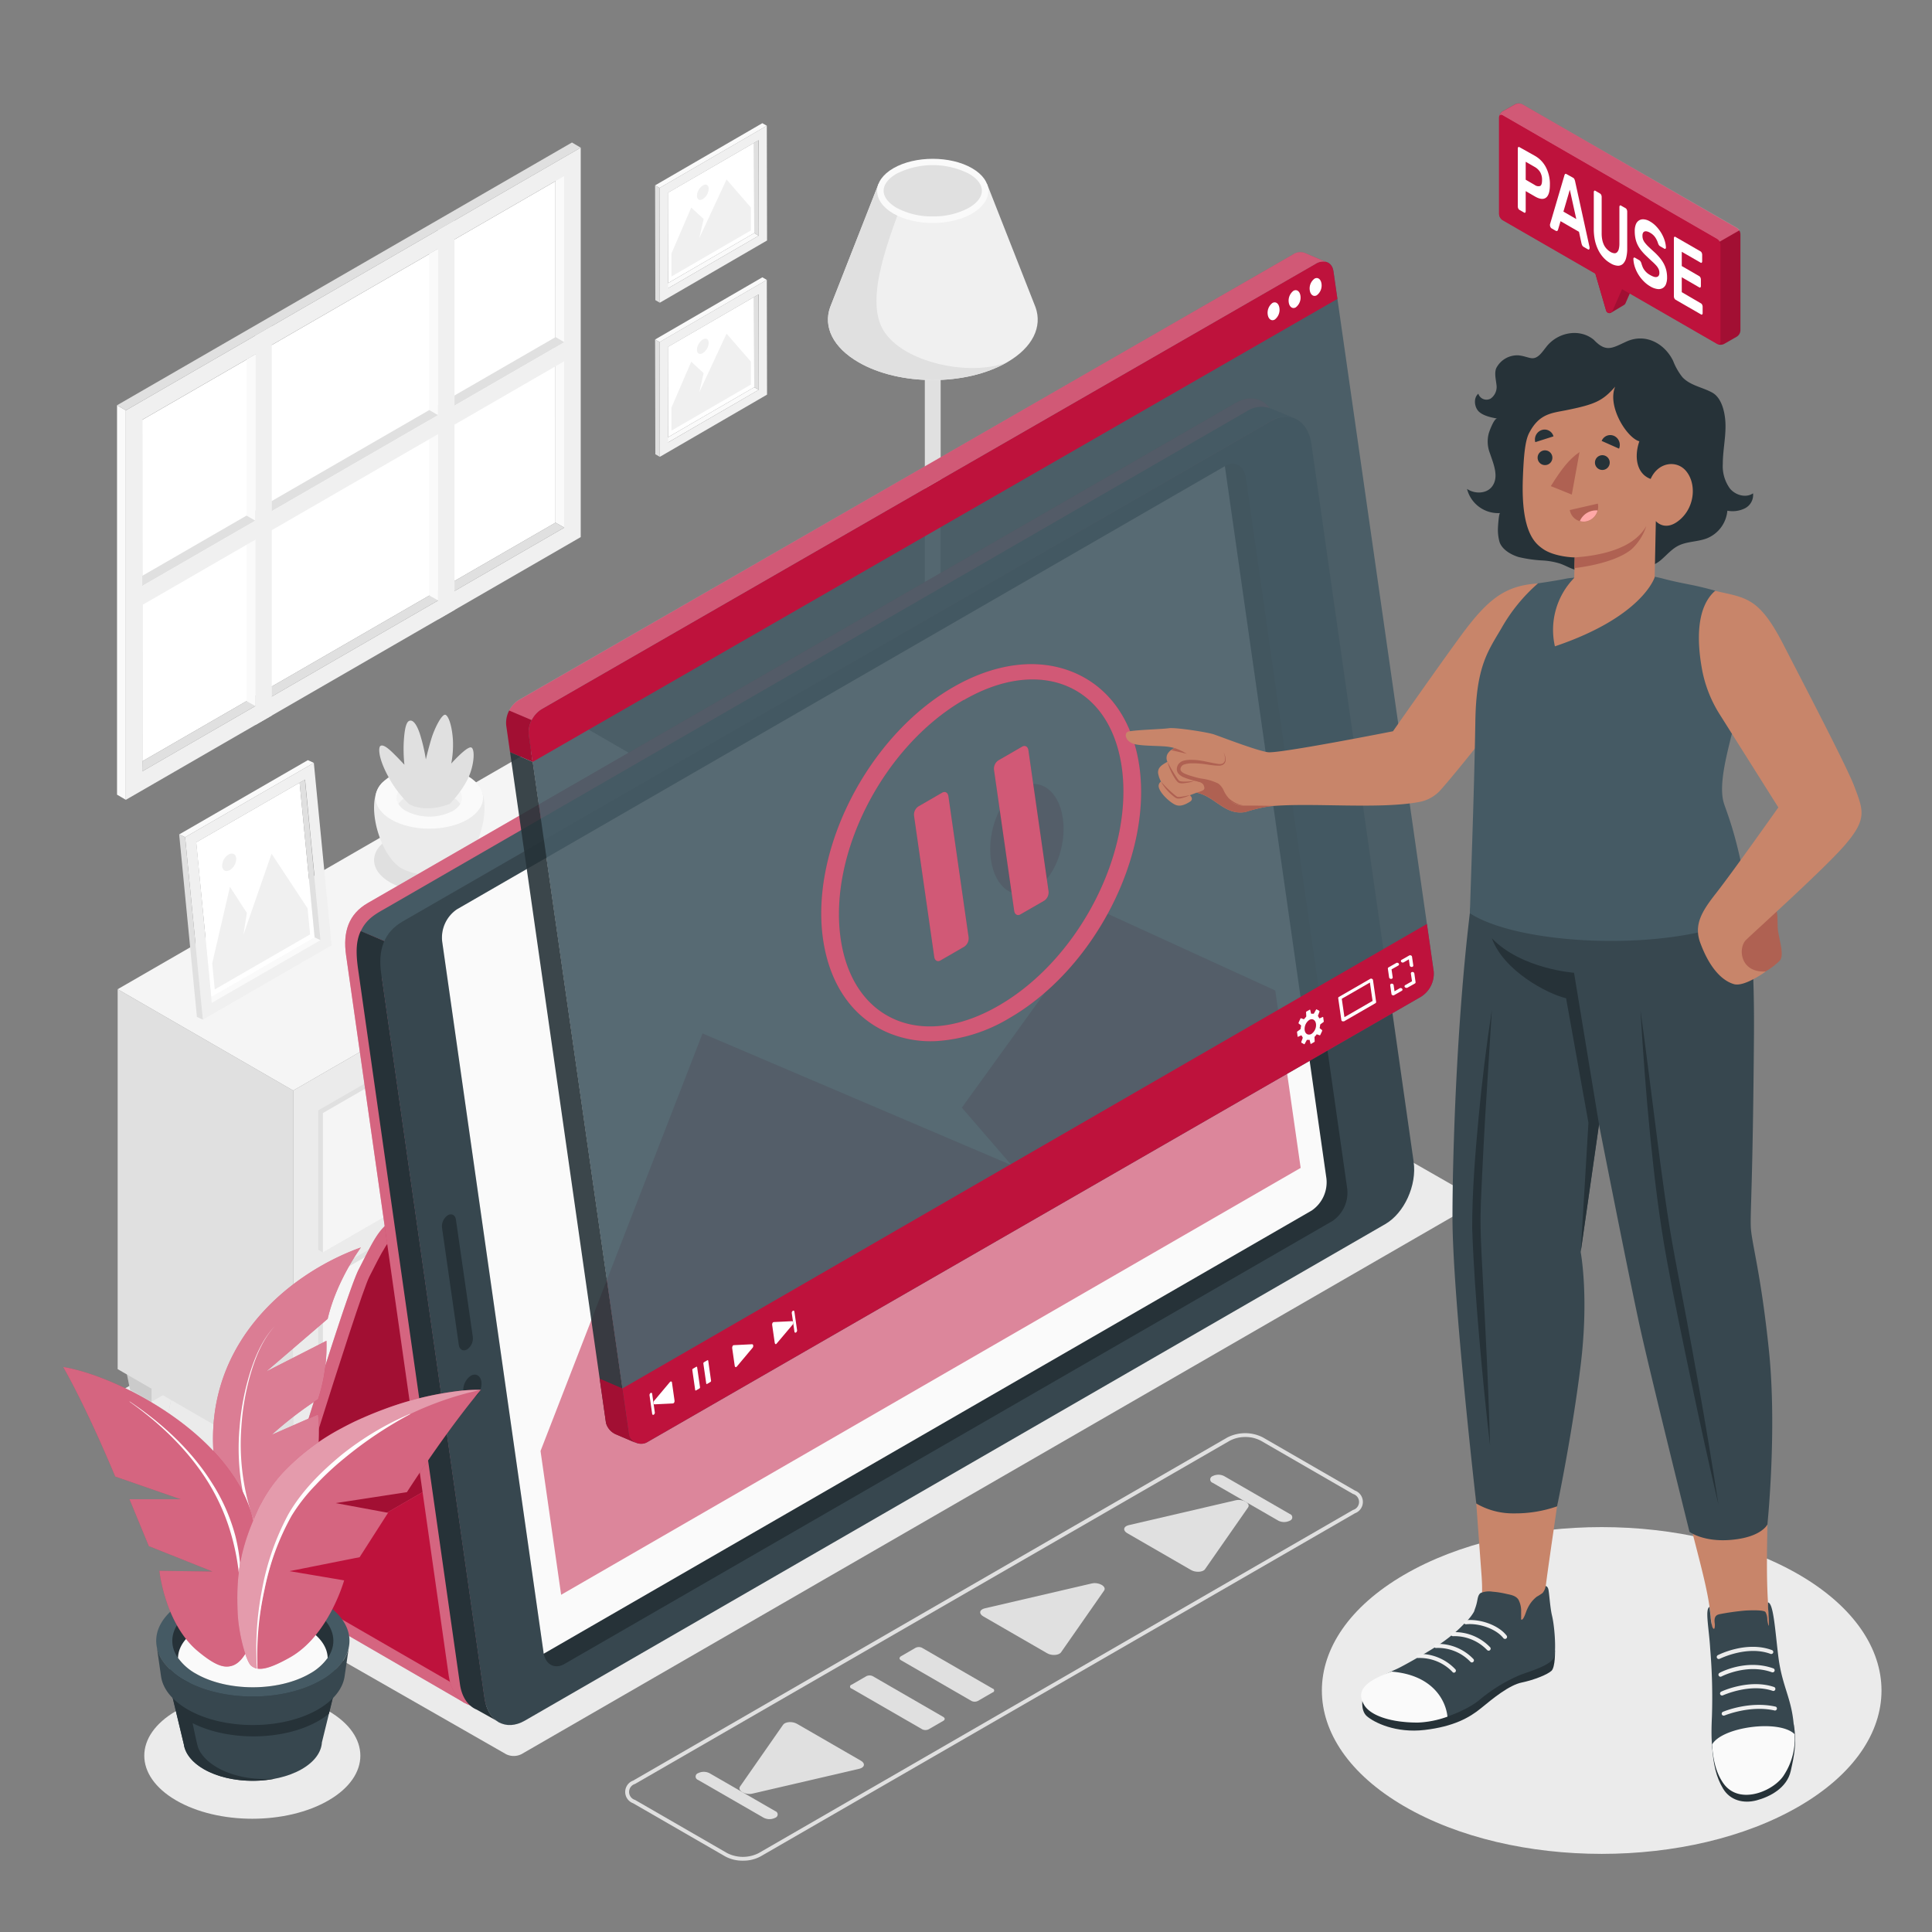 <svg xmlns="http://www.w3.org/2000/svg" viewBox="0 0 500 500"><rect x="0" y="0" width="500" height="500" fill="#808080" stroke="none"/><g id="freepik--Shadows--inject-58"><path id="freepik--Shadow--inject-58" d="M73.8,394.59,24.58,366.23a1.27,1.27,0,0,1,0-2.4l121.64-70.48a4.55,4.55,0,0,1,4.14,0l49.22,28.37a1.27,1.27,0,0,1,0,2.4L77.94,394.59A4.55,4.55,0,0,1,73.8,394.59Z" style="fill:#ebebeb"></path><path id="freepik--shadow--inject-58" d="M131,454,53.75,409.81a1.24,1.24,0,0,1,0-2.35l246-142a4.51,4.51,0,0,1,4.08,0L381,309.6a1.24,1.24,0,0,1,0,2.35l-246,142A4.49,4.49,0,0,1,131,454Z" style="fill:#ebebeb"></path><path id="freepik--shadow--inject-58" d="M225.13,266.2c-9,5.17-9,13.55,0,18.73s23.48,5.17,32.44,0,9-13.56,0-18.73S234.09,261,225.13,266.2Z" style="fill:#ebebeb"></path><path id="freepik--shadow--inject-58" d="M85.07,442.83c10.92,6.37,10.92,16.71,0,23.08s-28.62,6.38-39.54,0-10.92-16.71,0-23.08S74.15,436.45,85.07,442.83Z" style="fill:#ebebeb"></path><path id="freepik--shadow--inject-58" d="M465.72,407.6c28.28,16.52,28.28,43.29,0,59.8s-74.13,16.51-102.41,0-28.28-43.28,0-59.8S437.44,391.09,465.72,407.6Z" style="fill:#ebebeb"></path></g><g id="freepik--Furniture--inject-58"><g id="freepik--Drawer--inject-58"><polygon points="84.21 367.16 79.98 388.13 75.88 390.5 71.8 388.15 67.54 367.16 75.88 362.35 84.21 367.16" style="fill:#e0e0e0"></polygon><polygon points="84.21 367.16 79.98 388.13 75.88 390.5 71.8 388.15 67.54 367.16 75.88 362.35 84.21 367.16" style="opacity:0.05"></polygon><polygon points="75.88 390.5 75.88 371.97 84.21 367.16 79.98 388.13 75.88 390.5" style="fill:#ebebeb"></polygon><polygon points="84.21 367.16 81.48 380.7 75.88 383.94 70.29 380.71 67.54 367.16 75.88 362.35 84.21 367.16" style="opacity:0.05"></polygon><polygon points="47.56 346 43.33 366.96 39.22 369.34 35.15 366.99 30.88 346 39.22 341.18 47.56 346" style="fill:#e0e0e0"></polygon><polygon points="47.56 346 43.33 366.96 39.22 369.34 35.15 366.99 30.88 346 39.22 341.18 47.56 346" style="opacity:0.05"></polygon><polygon points="39.22 369.34 39.22 350.81 47.56 346 43.33 366.96 39.22 369.34" style="fill:#ebebeb"></polygon><polygon points="47.56 346 44.83 359.54 39.22 362.77 33.64 359.55 30.88 346 39.22 341.18 47.56 346" style="opacity:0.05"></polygon><polygon points="192.64 304.55 188.41 325.52 184.31 327.9 180.23 325.55 175.97 304.55 184.31 299.74 192.64 304.55" style="opacity:0.05"></polygon><polygon points="184.31 327.9 184.31 309.37 192.64 304.55 188.41 325.52 184.31 327.9" style="fill:#ebebeb"></polygon><polygon points="192.64 304.55 189.91 318.1 184.31 321.33 178.72 318.11 175.97 304.55 184.31 299.74 192.64 304.55" style="opacity:0.05"></polygon><g id="freepik--Cabinet--inject-58"><g id="freepik--cabinet--inject-58"><polygon points="75.88 380.55 30.45 354.33 30.45 256.01 75.88 282.23 75.88 380.55" style="fill:#e0e0e0"></polygon><polygon points="75.88 282.23 195 213.45 195 311.77 75.88 380.55 75.88 282.23" style="fill:#ebebeb"></polygon><polygon points="195 213.45 75.88 282.23 30.45 256.01 149.58 187.23 195 213.45" style="fill:#f5f5f5"></polygon><polygon points="82.36 330.94 188.51 269.65 188.51 305.74 189.71 306.43 83.56 367.71 82.36 367.02 82.36 330.94" style="fill:#e0e0e0"></polygon><polygon points="83.56 331.63 189.71 270.34 189.71 306.43 83.56 367.71 83.56 331.63" style="fill:#f5f5f5"></polygon><path d="M134.59,309l8.83-5.09c1.15-.67,2.07-.36,2.07.67a4.12,4.12,0,0,1-2.07,3.07l-8.83,5.1c-1.15.66-2.08.36-2.08-.67A4.2,4.2,0,0,1,134.59,309Z" style="fill:#e0e0e0"></path><polygon points="82.36 287.37 188.51 226.08 188.51 262.17 189.71 262.86 83.56 324.14 82.36 323.45 82.36 287.37" style="fill:#e0e0e0"></polygon><polygon points="83.56 288.06 189.71 226.77 189.71 262.86 83.56 324.14 83.56 288.06" style="fill:#f5f5f5"></polygon><path d="M134.59,265.42l8.83-5.1c1.14-.66,2.07-.36,2.07.67a4.18,4.18,0,0,1-2.07,3.08l-8.83,5.09c-1.15.66-2.08.36-2.08-.67A4.14,4.14,0,0,1,134.59,265.42Z" style="fill:#e0e0e0"></path></g></g><g id="freepik--Pot--inject-58"><path d="M120.88,216.85c5.51,3.18,5.51,8.33,0,11.51s-14.44,3.18-19.94,0-5.51-8.33,0-11.51S115.37,213.67,120.88,216.85Z" style="fill:#e0e0e0"></path><path d="M102.14,223.31c-4.8-4.89-7.61-17.11-2.94-21H123c4.68,3.88,1.87,16.09-2.93,21l-.13.13-.16.16a5.56,5.56,0,0,1-.44.39l-.11.09-.36.27a7.2,7.2,0,0,1-.62.4,15.78,15.78,0,0,1-14.29,0h0a5.93,5.93,0,0,1-.62-.4l-.34-.25-.14-.12a5,5,0,0,1-.42-.37l-.19-.18Z" style="fill:#ebebeb"></path><path d="M120.94,200.76c5.43,3.13,5.43,8.22,0,11.35s-14.24,3.14-19.67,0-5.43-8.22,0-11.35S115.51,197.62,120.94,200.76Z" style="fill:#fafafa"></path><path d="M117.09,203c3.3,1.91,3.3,5,0,6.91a13.28,13.28,0,0,1-12,0c-3.3-1.91-3.3-5,0-6.91A13.22,13.22,0,0,1,117.09,203Z" style="fill:#f5f5f5"></path><path d="M105.12,206.26a13.22,13.22,0,0,1,12,0,5.46,5.46,0,0,1,2,1.81,5.48,5.48,0,0,1-2,1.82,13.28,13.28,0,0,1-12,0,5.52,5.52,0,0,1-2-1.82A5.5,5.5,0,0,1,105.12,206.26Z" style="fill:#ebebeb"></path><path d="M116.36,208.07a27,27,0,0,0,4.32-5.75c2-3.53,2.37-8.27,1.34-8.85s-5.24,4.14-5.24,4.14a25.54,25.54,0,0,0,.44-6c-.17-3.14-.94-6-1.84-6.58s-2.92,3.39-3.78,6.27-1.39,5.24-1.39,5.24a44.44,44.44,0,0,0-1.55-6.62c-1-3-2-3.66-2.73-3.37s-1.23,1.69-1.45,5.67a39.5,39.5,0,0,0,.18,5.7s-1.48-1.63-3.13-3.22-2.58-2-3.09-1.64-.66,3,2.14,8.1a28.4,28.4,0,0,0,5.28,6.95S109.74,210.57,116.36,208.07Z" style="fill:#e0e0e0"></path></g><g id="freepik--Picture--inject-58"><g id="freepik--Frame--inject-58"><polygon points="53.3 258.82 54.81 259.56 82.95 243.31 81.43 242.58 53.3 258.82" style="fill:#fafafa"></polygon><polygon points="81.43 242.58 54.67 258.03 50.77 217.99 77.54 202.55 81.43 242.58" style="fill:#fff"></polygon><path d="M81.22,197.43,47.91,216.66l4.59,47.22,33.31-19.23ZM83,243.31,54.81,259.56l-4-41.57,28.14-16.24Z" style="fill:#f0f0f0"></path><polygon points="82.95 243.31 81.43 242.58 77.54 202.55 78.91 201.75 82.95 243.31" style="fill:#e0e0e0"></polygon><polygon points="81.22 197.43 79.68 196.72 46.37 215.95 47.91 216.66 81.22 197.43" style="fill:#fafafa"></polygon><polygon points="46.37 215.95 47.91 216.66 52.5 263.88 50.96 263.17 46.37 215.95" style="fill:#e0e0e0"></polygon></g><g id="freepik--Land--inject-58"><polygon points="80.25 241.82 55.58 256.06 54.92 249.32 59.51 229.51 63.89 236.27 62.98 241.96 70.28 220.94 79.6 235.07 80.25 241.82" style="fill:#f0f0f0"></polygon><path d="M59.13,221.16a3.52,3.52,0,0,0-1.63,3.05c.11,1.11,1,1.53,2,.95a3.48,3.48,0,0,0,1.63-3C61.05,221,60.14,220.58,59.13,221.16Z" style="fill:#f0f0f0"></path></g></g></g></g><g id="freepik--Lamp--inject-58"><g id="freepik--lamp--inject-58"><path d="M260.86,269.87h0c0-2.88-1.88-5.76-5.69-8-7.62-4.4-20-4.4-27.6,0-3.81,2.2-5.7,5.08-5.69,8h0v2.7h0c0,2.84,1.95,5.68,5.71,7.85,7.62,4.4,20,4.4,27.6,0,3.76-2.17,5.67-5,5.71-7.85h0Z" style="fill:#e0e0e0"></path><path d="M227.55,261.91c-7.62,4.4-7.62,11.53,0,15.93s20,4.4,27.6,0,7.62-11.53,0-15.93S235.17,257.51,227.55,261.91Z" style="fill:#f0f0f0"></path><path d="M239.34,88.8h4.1v179h0a1,1,0,0,1-.59.94,3.22,3.22,0,0,1-2.9,0,1,1,0,0,1-.58-.94h0Z" style="fill:#e0e0e0"></path><path d="M214.84,79.53h0l12.51-31.89h28.11L268,79.53h0c1.78,5-.67,10.37-7.37,14.24-10.59,6.12-27.77,6.12-38.36,0C215.51,89.9,213.06,84.51,214.84,79.53Z" style="fill:#f0f0f0"></path><path d="M228.68,85.58c-5.1-8.27,1.42-23.93,6.21-37v-.94h-7.55L214.83,79.53h0c-1.78,5,.67,10.37,7.37,14.24,10.59,6.12,27.77,6.12,38.36,0C251,97.53,233.77,93.86,228.68,85.58Z" style="fill:#e0e0e0"></path><path d="M251.56,55.28c-5.61,3.24-14.72,3.24-20.34,0s-5.62-8.51,0-11.75,14.73-3.24,20.34,0S257.18,52,251.56,55.28Z" style="fill:#fafafa"></path><path d="M241.39,56a19.05,19.05,0,0,0,9.34-2.21c2.18-1.26,3.38-2.83,3.38-4.43s-1.2-3.17-3.38-4.42a20.82,20.82,0,0,0-18.67,0c-2.18,1.25-3.38,2.83-3.38,4.42s1.2,3.17,3.38,4.43A19,19,0,0,0,241.39,56Z" style="fill:#e0e0e0"></path></g></g><g id="freepik--Window--inject-58"><g id="freepik--window--inject-58"><g id="freepik--window--inject-58"><g id="freepik--frame--inject-58"><polygon points="143.76 44.29 146.04 45.57 146.04 136.54 143.76 135.26 143.76 44.29" style="fill:#fafafa"></polygon><polygon points="143.76 135.26 143.75 46.89 36.81 108.66 36.83 197.02 143.76 135.26" style="fill:#fff"></polygon><path d="M150.29,139V38.21l-117.73,68V207ZM36.81,199.63v-91L146,45.57v91Z" style="fill:#f0f0f0"></path><polygon points="146.04 136.54 143.76 135.26 36.83 197.02 36.81 199.63 146.04 136.54" style="fill:#e0e0e0"></polygon><polygon points="111.1 65.74 113.39 64.42 113.39 155.39 111.1 154.11 111.1 65.74" style="fill:#fafafa"></polygon><polygon points="63.8 93.07 66.09 91.75 66.09 182.72 63.8 181.44 63.8 93.07" style="fill:#fafafa"></polygon><polygon points="32.56 206.99 30.29 205.66 30.29 104.88 32.56 106.2 32.56 206.99" style="fill:#fafafa"></polygon><polygon points="30.29 104.88 32.56 106.2 150.29 38.21 148.02 36.88 30.29 104.88" style="fill:#e0e0e0"></polygon><polygon points="36.81 149.03 36.81 151.66 146.05 88.57 143.78 87.24 36.81 149.03" style="fill:#e0e0e0"></polygon></g><polygon points="36.82 156.57 36.81 151.66 146.05 88.57 146.04 93.48 36.82 156.57" style="fill:#f0f0f0"></polygon><polygon points="66.09 187.63 70.34 185.18 70.34 84.4 66.09 86.85 66.09 187.63" style="fill:#f0f0f0"></polygon><polygon points="113.38 160.3 117.63 157.85 117.63 57.07 113.38 59.52 113.38 160.3" style="fill:#f0f0f0"></polygon><polygon points="66.09 134.76 63.8 133.44 63.8 93.07 66.09 91.75 66.09 134.76" style="fill:#fafafa"></polygon><polygon points="113.37 107.44 111.08 106.12 111.08 65.75 113.37 64.43 113.37 107.44" style="fill:#fafafa"></polygon></g></g></g><g id="freepik--Pictures--inject-58"><g id="freepik--picture--inject-58"><g id="freepik--frame--inject-58"><polygon points="171.77 113.81 172.91 114.48 196.35 100.89 195.2 100.21 171.77 113.81" style="fill:#fafafa"></polygon><polygon points="195.2 100.21 172.91 113.14 172.86 89.77 195.16 76.85 195.2 100.21" style="fill:#fff"></polygon><path d="M198.45,72.43,170.7,88.52l.06,29.71,27.75-16.1Zm-2.1,28.46-23.44,13.6,0-24.72,23.44-13.6Z" style="fill:#f0f0f0"></path><polygon points="196.35 100.89 195.2 100.21 195.16 76.85 196.3 76.17 196.35 100.89" style="fill:#e0e0e0"></polygon><polygon points="198.45 72.43 197.29 71.77 169.54 87.86 170.7 88.53 198.45 72.43" style="fill:#fafafa"></polygon><polygon points="169.54 87.86 170.7 88.53 170.76 118.23 169.6 117.56 169.54 87.86" style="fill:#e0e0e0"></polygon></g><g id="freepik--land--inject-58"><polygon points="194.33 99.52 173.78 111.44 173.77 105.5 178.89 93.61 182.1 96.57 180.96 101.55 188.03 86.34 194.32 93.58 194.33 99.52" style="fill:#f0f0f0"></polygon><path d="M181.89,87.86a3.38,3.38,0,0,0-1.52,2.64c0,1,.68,1.36,1.52.88a3.38,3.38,0,0,0,1.52-2.64C183.41,87.77,182.73,87.38,181.89,87.86Z" style="fill:#f0f0f0"></path></g></g><g id="freepik--picture--inject-58"><g id="freepik--frame--inject-58"><polygon points="171.77 73.92 172.91 74.6 196.35 61 195.2 60.32 171.77 73.92" style="fill:#fafafa"></polygon><polygon points="195.2 60.32 172.91 73.25 172.86 49.88 195.16 36.96 195.2 60.32" style="fill:#fff"></polygon><path d="M198.45,32.54,170.7,48.64l.06,29.7,27.75-16.1ZM196.35,61,172.91,74.6l0-24.72,23.44-13.6Z" style="fill:#f0f0f0"></path><polygon points="196.35 61 195.2 60.32 195.16 36.96 196.3 36.28 196.35 61" style="fill:#e0e0e0"></polygon><polygon points="198.45 32.54 197.29 31.88 169.54 47.97 170.7 48.64 198.45 32.54" style="fill:#fafafa"></polygon><polygon points="169.54 47.97 170.7 48.64 170.76 78.34 169.6 77.67 169.54 47.97" style="fill:#e0e0e0"></polygon></g><g id="freepik--land--inject-58"><polygon points="194.33 59.63 173.78 71.55 173.77 65.61 178.89 53.72 182.1 56.68 180.96 61.66 188.03 46.45 194.32 53.69 194.33 59.63" style="fill:#f0f0f0"></polygon><path d="M181.89,48a3.38,3.38,0,0,0-1.52,2.64c0,1,.68,1.37,1.52.88a3.38,3.38,0,0,0,1.52-2.64C183.41,47.88,182.73,47.49,181.89,48Z" style="fill:#f0f0f0"></path></g></g></g><g id="freepik--Device--inject-58"><g id="freepik--device--inject-58"><g id="freepik--Case--inject-58"><path d="M300.8,275.63l4.47-2.58s23.74-77.47,26-82-1.78-6.78-6.06-4.31L102.25,315.31c-4.28,2.47-5.63,5.86-9.43,13.25s-25.25,78.57-25.25,78.57a4,4,0,0,0,1.91,4.18l50.76,29.4L353.4,306.1Z" style="fill:#BE123C"></path><path d="M300.8,275.63l4.47-2.58s23.74-77.47,26-82-1.78-6.78-6.06-4.31L102.25,315.31c-4.28,2.47-5.63,5.86-9.43,13.25s-25.25,78.57-25.25,78.57a4,4,0,0,0,1.91,4.18l50.76,29.4L353.4,306.1Z" style="fill:#fff;opacity:0.35"></path><path d="M95.62,330.35c-2.89,5.6-25.22,78.3-25.22,78.3L308.09,271.42s23.57-73.89,25.93-78.54-1.78-6.78-6.06-4.32L105,317.1C100.77,319.57,98.51,324.75,95.62,330.35Z" style="fill:#BE123C"></path><path d="M95.62,330.35c-2.89,5.6-25.22,78.3-25.22,78.3L308.09,271.42s23.57-73.89,25.93-78.54-1.78-6.78-6.06-4.32L105,317.1C100.77,319.57,98.51,324.75,95.62,330.35Z" style="opacity:0.15"></path><polygon points="303.56 274.04 70.4 408.65 122.03 438.46 355.2 303.86 303.56 274.04" style="fill:#BE123C"></polygon><path d="M319.8,104.27,95.16,233.72c-4.93,2.85-6.46,7.45-5.59,13.52L116.15,433.8c.87,6.07,5.7,9.61,10.62,6.77L349.42,312.08c4.93-2.85,8.22-10.07,7.35-16.13L330.29,110.1C329.42,104,324.72,101.42,319.8,104.27Z" style="fill:#BE123C"></path><path d="M319.8,104.27,95.16,233.72c-4.93,2.85-6.46,7.45-5.59,13.52L116.15,433.8c.87,6.07,5.7,9.61,10.62,6.77L349.42,312.08c4.93-2.85,8.22-10.07,7.35-16.13L330.29,110.1C329.42,104,324.72,101.42,319.8,104.27Z" style="fill:#fff;opacity:0.35"></path></g><g id="freepik--Tablet--inject-58"><path d="M334.94,108.23a6.94,6.94,0,0,0-6.06.75L106.23,237.48a14.89,14.89,0,0,0-5.68,6.52L93.36,241c1.58-3.45,4.33-4.7,6.69-6.08l222.64-128.5a6.88,6.88,0,0,1,6.29-.65h0Z" style="fill:#455a64"></path><path d="M123.37,442.45h0c-2.21-.91-3.85-3.2-4.33-6.54L92.7,251c-.54-3.79-.72-7.19.66-10.05l7.19,3.05c-.19.39-.37.8-.54,1.21s-.25.67-.35,1a1,1,0,0,0,0,.16,11.77,11.77,0,0,0-.33,1.16c-.11.4-.2.82-.27,1.22s-.1.61-.13.92a14.85,14.85,0,0,0,0,3.94l26.48,185.84c.48,3.37,2.15,5.68,4.38,6.58Z" style="fill:#263238"></path><path d="M328.88,109,104.24,238.45c-4.92,2.84-6.46,7.45-5.59,13.51l26.71,187.5c.87,6.07,5.57,8.68,10.49,5.83L358.5,316.8c4.93-2.84,8.22-10.06,7.35-16.13L339.37,114.82C338.5,108.76,333.8,106.15,328.88,109Z" style="fill:#37474f"></path><path d="M344.83,316,146.09,430.63c-2.55,1.48-5,.12-5.43-3L114.44,243.69a8.86,8.86,0,0,1,3.81-8.36L317,120.64c2.55-1.47,5-.12,5.43,3l26.22,183.92A8.87,8.87,0,0,1,344.83,316Z" style="fill:#263238"></path><path d="M114.44,243.69l26.22,183.92c0,.13,0,.24.07.36L339.46,313.29a8.85,8.85,0,0,0,3.81-8.36L317,120.64,118.25,235.33A8.86,8.86,0,0,0,114.44,243.69Z" style="fill:#fafafa"></path><path d="M124.58,357.58a4.43,4.43,0,0,1-1.92,4.2c-1.28.74-2.51.06-2.73-1.52a4.47,4.47,0,0,1,1.91-4.21C123.13,355.31,124.35,356,124.58,357.58Z" style="fill:#263238"></path><path d="M115.89,314.51h0a3.45,3.45,0,0,0-1.49,3.27l4.34,30.28c.18,1.23,1.13,1.76,2.13,1.18h0a3.47,3.47,0,0,0,1.49-3.27L118,315.69C117.84,314.46,116.89,313.93,115.89,314.51Z" style="fill:#263238"></path></g><g style="opacity:0.5"><polygon points="145.22 412.73 139.89 375.52 181.82 267.46 261.82 301.57 248.93 286.66 285.51 235.97 330.03 256.34 336.61 302.25 145.22 412.73" style="fill:#BE123C"></polygon><path d="M256.46,222.51c1.05,7.31,6.06,10.82,11.19,7.86s8.45-11.29,7.41-18.59S269,201,263.86,203.92,255.41,215.21,256.46,222.51Z" style="fill:#BE123C"></path></g></g></g><g id="freepik--Screen--inject-58"><g id="freepik--video-window--inject-58"><g id="freepik--window--inject-58"><path d="M345,69.75a1.38,1.38,0,0,0-.12-.34s0,0,0-.07a1.57,1.57,0,0,0-.15-.32,1.81,1.81,0,0,0-.32-.46.75.75,0,0,0-.17-.19.81.81,0,0,0-.14-.12,1.18,1.18,0,0,0-.32-.23l0,0a2.66,2.66,0,0,0-.39-.16,3.45,3.45,0,0,0-2.84.43L140.2,183.51c-2.19,1.26-3.71,4.2-3.12,8.3l25.69,179.43c.28,1.94,2.9,3.06,4.72,2L367.68,258a7.08,7.08,0,0,0,3.37-6.54L345.1,70.21C345.08,70.05,345,69.89,345,69.75Z" style="fill:#455a64;opacity:0.9"></path><path d="M343.35,67.83a3.45,3.45,0,0,0-2.84.43L140.2,183.51a7.09,7.09,0,0,0-3.37,6.54l1,7.13L132,194.65l-1-7a7.07,7.07,0,0,1,3.36-6.53L334.66,65.83a3.36,3.36,0,0,1,3.08-.35C338.57,65.85,342.38,67.45,343.35,67.83Z" style="fill:#BE123C"></path><path d="M345.09,70.18c-.35-2.32-2.39-3.18-4.58-1.92L140.2,183.51a7.12,7.12,0,0,0-3.37,6.54l1,7.14L346.12,77.36Z" style="fill:#BE123C"></path><path d="M340.51,68.26,140.21,183.51a7.1,7.1,0,0,0-2.63,2.85l-5.83-2.48a7,7,0,0,1,2.6-2.81L334.66,65.83a3.36,3.36,0,0,1,3.08-.35c.83.37,4.63,2,5.59,2.34A3.42,3.42,0,0,0,340.51,68.26Z" style="fill:#fff;opacity:0.3"></path><path d="M132,194.67l-1-7.06a6.4,6.4,0,0,1,.77-3.73l5.84,2.47a6.2,6.2,0,0,0-.75,3.7l1,7.14Z" style="opacity:0.15"></path><path d="M329.29,78.42a3.18,3.18,0,0,0-1.2,3c.17,1.19,1,1.76,1.82,1.28a3.17,3.17,0,0,0,1.2-3C330.94,78.51,330.13,77.94,329.29,78.42Z" style="fill:#fff"></path><path d="M334.73,75.27a3.19,3.19,0,0,0-1.2,3c.17,1.18,1,1.76,1.82,1.27a3.17,3.17,0,0,0,1.2-3C336.38,75.36,335.57,74.79,334.73,75.27Z" style="fill:#fff"></path><path d="M340.18,72.13a3.15,3.15,0,0,0-1.21,3c.17,1.19,1,1.76,1.82,1.28a3.18,3.18,0,0,0,1.21-3C341.83,72.21,341,71.64,340.18,72.13Z" style="fill:#fff"></path><path d="M164.63,373.4l-.24-.1-4.83-2.06a4.54,4.54,0,0,1-2.65-2.75,5.23,5.23,0,0,1-.12-.54L132,194.66l5.87,2.53,24.92,174.05a2.42,2.42,0,0,0,.33.89A3.32,3.32,0,0,0,164.63,373.4Z" style="fill:#263238;opacity:0.9"></path></g><g id="freepik--Bar--inject-58"><path d="M371.05,251.45l-1.76-12.34L161.07,359.33l1.7,11.91c.28,1.94,2.9,3.06,4.72,2L367.68,258A7.08,7.08,0,0,0,371.05,251.45Z" style="fill:#BE123C"></path><path d="M163.1,372.13a2.42,2.42,0,0,1-.33-.89l-1.7-11.91-5.87-2.52L156.79,368a5.23,5.23,0,0,0,.12.54,4.54,4.54,0,0,0,2.65,2.75l4.83,2.06.17.07A3.26,3.26,0,0,1,163.1,372.13Z" style="fill:#BE123C"></path><path d="M163.1,372.13a2.42,2.42,0,0,1-.33-.89l-1.7-11.91-5.87-2.52L156.79,368a5.23,5.23,0,0,0,.12.54,4.54,4.54,0,0,0,2.65,2.75l4.83,2.06.17.07A3.26,3.26,0,0,1,163.1,372.13Z" style="opacity:0.15"></path><path d="M190.15,353.5l-.67-4.66c0-.33.16-.7.39-.71l4.78-.24c.32,0,.4.58.13.9l-4.11,4.9C190.47,353.93,190.2,353.83,190.15,353.5Z" style="fill:#fff"></path><path d="M200.5,347.52l-.67-4.66c-.05-.33.16-.7.39-.71l4.78-.23c.32,0,.4.57.13.9L201,347.71C200.81,348,200.55,347.86,200.5,347.52Z" style="fill:#fff"></path><path d="M206,344.85h0c-.19.11-.37,0-.4-.22l-.69-4.78a.66.66,0,0,1,.28-.62h0c.19-.1.37,0,.4.23l.69,4.78A.67.67,0,0,1,206,344.85Z" style="fill:#fff"></path><path d="M174.57,362.49l-.66-4.66c0-.33-.32-.43-.52-.18l-4.11,4.89c-.27.32-.19.92.13.9l4.77-.23C174.42,363.19,174.62,362.83,174.57,362.49Z" style="fill:#fff"></path><path d="M169.18,366.12h0a.62.62,0,0,0,.28-.61l-.68-4.78a.26.26,0,0,0-.4-.23h0a.66.66,0,0,0-.28.62l.68,4.78C168.82,366.13,169,366.23,169.18,366.12Z" style="fill:#fff"></path><path d="M347.64,264.31a.59.59,0,0,1-.23,0,.44.44,0,0,1-.27-.33l-.81-5.64a.33.33,0,0,1,.18-.34l8.11-4.68a.48.48,0,0,1,.44,0,.41.41,0,0,1,.27.32l.81,5.64a.35.35,0,0,1-.18.35l-8.11,4.68A.47.47,0,0,1,347.64,264.31Zm-.39-5.83.69,4.76,7.28-4.2-.69-4.76Z" style="fill:#fff"></path><path d="M360,253.33a.48.48,0,0,1-.5-.37l-.32-2.26a.34.34,0,0,1,.17-.34l2-1.14a.52.52,0,0,1,.63.12.34.34,0,0,1-.09.53l-1.76,1,.3,2.05A.38.38,0,0,1,360,253.33Z" style="fill:#fff"></path><path d="M365.34,250.24a.47.47,0,0,1-.5-.36l-.23-1.6-1.34.77a.52.52,0,0,1-.63-.11.34.34,0,0,1,.08-.53l2-1.14a.52.52,0,0,1,.44,0,.42.42,0,0,1,.27.33l.33,2.26A.37.37,0,0,1,365.34,250.24Z" style="fill:#fff"></path><path d="M364,255.65a.51.51,0,0,1-.42-.17.34.34,0,0,1,.09-.53l1.76-1-.3-2a.38.38,0,0,1,.4-.4.47.47,0,0,1,.5.37l.32,2.26a.34.34,0,0,1-.17.34l-2,1.13A.39.39,0,0,1,364,255.65Z" style="fill:#fff"></path><path d="M360.61,257.61a.59.59,0,0,1-.23-.05.4.4,0,0,1-.27-.32l-.33-2.26a.39.39,0,0,1,.39-.41.48.48,0,0,1,.5.37l.23,1.6,1.34-.77a.51.51,0,0,1,.63.11.34.34,0,0,1-.08.53l-2,1.14A.73.73,0,0,1,360.61,257.61Z" style="fill:#fff"></path><path d="M335.91,268.32l.81-.35a.09.09,0,0,1,.12,0,2.27,2.27,0,0,0,.29.48s0,.14,0,.23l-.35.94c0,.1,0,.19,0,.21l.75.42s.1,0,.15-.13l.47-.87c.05-.09.12-.15.17-.15a1.49,1.49,0,0,0,.51,0,.1.1,0,0,1,.11.08l.23.93a.08.08,0,0,0,.12.05l.86-.5a.23.23,0,0,0,.09-.18l-.05-1a.31.31,0,0,1,.09-.23,3.41,3.41,0,0,0,.39-.45c0-.07.12-.12.16-.11l.73.26s.1-.05.15-.14l.46-1c0-.09,0-.19,0-.21l-.62-.49a.3.3,0,0,1,0-.22,4.31,4.31,0,0,0,.1-.61.33.33,0,0,1,.11-.22l.75-.55a.18.18,0,0,0,.08-.18l-.15-1.07a.08.08,0,0,0-.11-.07l-.8.35a.1.1,0,0,1-.13-.05,2.75,2.75,0,0,0-.28-.48.26.26,0,0,1,0-.23l.35-.94c0-.1,0-.19,0-.21l-.75-.42s-.1,0-.15.13l-.48.87c-.05.09-.12.15-.16.15a2.3,2.3,0,0,0-.52,0s-.09,0-.11-.08l-.22-.93a.08.08,0,0,0-.12-.05l-.87.5a.19.19,0,0,0-.08.18l.05,1a.37.37,0,0,1-.1.23,5.63,5.63,0,0,0-.38.45c-.06.07-.13.12-.17.11l-.73-.26s-.1.05-.14.14l-.46,1c0,.09-.05.19,0,.21l.63.5s0,.12,0,.21a4.28,4.28,0,0,0-.09.61.38.38,0,0,1-.11.22l-.76.55a.21.21,0,0,0-.08.18l.15,1.07A.08.08,0,0,0,335.91,268.32Zm1.74-1.72a2.82,2.82,0,0,1,1.2-2.64c.81-.47,1.58,0,1.72,1a2.78,2.78,0,0,1-1.2,2.64C338.56,268,337.79,267.6,337.65,266.6Z" style="fill:#fff"></path><path d="M181,359.34l-.87.5a.14.14,0,0,1-.22-.13l-.74-5.14a.36.36,0,0,1,.16-.35l.87-.5c.1-.06.2,0,.22.13l.74,5.14A.36.36,0,0,1,181,359.34Z" style="fill:#fff"></path><path d="M183.86,357.65l-.86.51c-.11.06-.21,0-.23-.13l-.74-5.14a.41.41,0,0,1,.16-.35l.87-.5a.15.15,0,0,1,.23.12l.73,5.15A.35.35,0,0,1,183.86,357.65Z" style="fill:#fff"></path></g></g></g><g id="freepik--buttons-2--inject-58"><g id="freepik--Buttons--inject-58"><path d="M271,427.86l-16.54-9.55c-1.19-.69-1-1.75.39-2.07l27.69-6.44c1.83-.43,3.93.78,3.2,1.84l-11.16,16C274,428.42,272.16,428.54,271,427.86Z" style="fill:#e0e0e0"></path><path d="M308.26,406.33l-16.54-9.55c-1.18-.68-1-1.75.39-2.07l27.69-6.44c1.84-.42,3.94.79,3.2,1.85l-11.15,16C311.29,406.9,309.45,407,308.26,406.33Z" style="fill:#e0e0e0"></path><path d="M333.82,393.54h0a3.28,3.28,0,0,1-3,0l-17-9.8a.91.91,0,0,1,0-1.72h0a3.28,3.28,0,0,1,3,0l17,9.81A.9.9,0,0,1,333.82,393.54Z" style="fill:#e0e0e0"></path><path d="M222.8,455.67l-16.54-9.55c-1.19-.68-3-.56-3.59.23l-11.15,16c-.74,1.06,1.36,2.27,3.2,1.84l27.69-6.44C223.78,457.42,224,456.36,222.8,455.67Z" style="fill:#e0e0e0"></path><path d="M200.64,470.43h0a.9.9,0,0,0,0-1.71l-17-9.81a3.28,3.28,0,0,0-3,0h0a.91.91,0,0,0,0,1.72l17,9.8A3.28,3.28,0,0,0,200.64,470.43Z" style="fill:#e0e0e0"></path><path d="M244.14,445.34l-3.8,2.2a1.89,1.89,0,0,1-1.67,0L220.4,437a.51.51,0,0,1,0-1l3.8-2.2a1.91,1.91,0,0,1,1.68,0l18.26,10.55C244.6,444.64,244.6,445.07,244.14,445.34Z" style="fill:#e0e0e0"></path><path d="M256.88,438l-3.8,2.2a1.89,1.89,0,0,1-1.67,0l-18.26-10.55c-.46-.26-.46-.69,0-1l3.8-2.2a1.89,1.89,0,0,1,1.67,0L256.88,437A.51.51,0,0,1,256.88,438Z" style="fill:#e0e0e0"></path><path d="M192.27,481.54a9.35,9.35,0,0,1-4.58-1.1l-23.84-13.76a3.12,3.12,0,0,1,0-5.86L317.67,372a10.13,10.13,0,0,1,9.16,0l23.84,13.76a3.13,3.13,0,0,1,0,5.87l-153.82,88.8A9.37,9.37,0,0,1,192.27,481.54Zm130-109.64a8.45,8.45,0,0,0-4.08,1L164.35,461.68a2.16,2.16,0,0,0,0,4.14l23.84,13.76a9,9,0,0,0,8.16,0l153.82-88.81a2.15,2.15,0,0,0,0-4.13l-23.84-13.77A8.43,8.43,0,0,0,322.25,371.9Z" style="fill:#e0e0e0"></path></g></g><g id="freepik--button-1--inject-58"><g id="freepik--Pause--inject-58"><path d="M242.24,269.44a28.44,28.44,0,0,1-12.38-2.16c-9.19-3.91-15.18-12.52-16.86-24.24-3.34-23.33,11.76-52.57,33.66-65.19h0c11-6.34,22.14-7.68,31.34-3.77s15.18,12.51,16.86,24.23c3.34,23.33-11.76,52.57-33.66,65.19A41.66,41.66,0,0,1,242.24,269.44Zm7.17-88.3c-20.73,12-35,39.63-31.86,61.71,1.47,10.27,6.48,17.71,14.1,21s17.15,2,26.8-3.59c20.73-11.94,35-39.63,31.86-61.71-1.47-10.27-6.48-17.71-14.1-20.95s-17.15-2-26.8,3.59Z" style="fill:#BE123C"></path><path d="M249.55,245l-6.17,3.57c-.75.43-1.46,0-1.59-.89l-5.23-36.52a2.57,2.57,0,0,1,1.11-2.45l6.18-3.57c.75-.43,1.46,0,1.59.89l5.23,36.52A2.6,2.6,0,0,1,249.55,245Z" style="fill:#BE123C"></path><path d="M270.25,233.09l-6.18,3.56c-.74.43-1.46,0-1.59-.89l-5.23-36.52a2.6,2.6,0,0,1,1.12-2.45l6.17-3.56c.75-.44,1.46,0,1.6.88l5.22,36.52A2.6,2.6,0,0,1,270.25,233.09Z" style="fill:#BE123C"></path><g style="opacity:0.3"><path d="M242.24,269.44a28.44,28.44,0,0,1-12.38-2.16c-9.19-3.91-15.18-12.52-16.86-24.24-3.34-23.33,11.76-52.57,33.66-65.19h0c11-6.34,22.14-7.68,31.34-3.77s15.18,12.51,16.86,24.23c3.34,23.33-11.76,52.57-33.66,65.19A41.66,41.66,0,0,1,242.24,269.44Zm7.17-88.3c-20.73,12-35,39.63-31.86,61.71,1.47,10.27,6.48,17.71,14.1,21s17.15,2,26.8-3.59c20.73-11.94,35-39.63,31.86-61.71-1.47-10.27-6.48-17.71-14.1-20.95s-17.15-2-26.8,3.59Z" style="fill:#fff"></path><path d="M249.55,245l-6.17,3.57c-.75.43-1.46,0-1.59-.89l-5.23-36.52a2.57,2.57,0,0,1,1.11-2.45l6.18-3.57c.75-.43,1.46,0,1.59.89l5.23,36.52A2.6,2.6,0,0,1,249.55,245Z" style="fill:#fff"></path><path d="M270.25,233.09l-6.18,3.56c-.74.43-1.46,0-1.59-.89l-5.23-36.52a2.6,2.6,0,0,1,1.12-2.45l6.17-3.56c.75-.44,1.46,0,1.6.88l5.22,36.52A2.6,2.6,0,0,1,270.25,233.09Z" style="fill:#fff"></path></g></g></g><g id="freepik--Plant--inject-58"><g id="freepik--plant--inject-58"><g id="freepik--pot--inject-58"><g id="freepik--pot--inject-58"><path d="M87.93,432.07h-45l4.65,19.38h0c.35,2.34,2.07,4.62,5.17,6.41,7,4,18.35,4,25.34,0,3.34-1.92,5.07-4.42,5.22-6.94Z" style="fill:#37474f"></path><path d="M82.44,445.35a18.33,18.33,0,0,0,2.7-1.88l2.53-10.36a17.87,17.87,0,0,1-4.55,3.62c-9.49,5.48-24.71,5.62-34.52.45l1.14-4.62-.35-.49H42.93l4.65,19.37h0c.35,2.34,2.07,4.62,5.17,6.41,5,2.88,12.17,3.7,18.43,2.47-11.22.84-18.91-4.06-20.06-8.58-.46-1.8-1.27-5.79-1.27-5.79C59.23,450.7,73.49,450.51,82.44,445.35Z" style="fill:#263238"></path><path d="M90.27,426.33a9.38,9.38,0,0,1-1.5,3.5,16.66,16.66,0,0,1-5.65,5c-9.77,5.64-25.61,5.64-35.38,0a16.61,16.61,0,0,1-5.64-5,9.38,9.38,0,0,1-1.5-3.5h0c-.87-4.23,1.52-8.65,7.15-11.91,9.77-5.64,25.61-5.64,35.38,0C88.75,417.68,91.14,422.1,90.27,426.33Z" style="fill:#455a64"></path><path d="M88.77,429.83a16.66,16.66,0,0,1-5.65,5c-9.77,5.64-25.61,5.64-35.38,0a16.61,16.61,0,0,1-5.64-5,9.38,9.38,0,0,1-1.5-3.5h0L41.7,434c.51,3.07,2.8,6.06,6.88,8.41,9.31,5.37,24.4,5.37,33.71,0,4-2.32,6.3-5.27,6.85-8.3l.06-.39,1.07-7.35A9.38,9.38,0,0,1,88.77,429.83Z" style="fill:#37474f"></path><path d="M80.17,416.12c-8.14-4.7-21.34-4.7-29.48,0-4.6,2.67-6.6,6.26-6,9.73.47,2.66,2.47,5.25,6,7.29,8.14,4.7,21.34,4.7,29.48,0,3.53-2,5.53-4.63,6-7.29C86.78,422.38,84.78,418.79,80.17,416.12Z" style="fill:#263238"></path><path d="M46.07,429.07a14.07,14.07,0,0,0,4.62,4.07c8.14,4.7,21.34,4.7,29.48,0a14,14,0,0,0,4.63-4.07c-.06-2.82-2-5.62-5.67-7.77-7.57-4.37-19.83-4.37-27.39,0C48,423.45,46.13,426.26,46.07,429.07Z" style="fill:#fafafa"></path></g><g id="freepik--Plants--inject-58"><path d="M84.8,341.32,68.92,354.94,84.48,347a43.88,43.88,0,0,1-2.17,15.11,96.92,96.92,0,0,0-12,9.22l12-5.27s1.14,8-1.72,20.31c-.74,3.23-4.1,9.47-6.19,14.12a53.17,53.17,0,0,1-3.29,6.23c-.07.13-.15.25-.23.38q-4.26-2.22-8.84-4.28c-2.11-4-5-14.07-6.29-22.34C51,348.84,74.32,329.7,93.4,322.84,93.4,322.84,87.09,331.42,84.8,341.32Z" style="fill:#BE123C"></path><path d="M84.8,341.32,68.92,354.94,84.48,347a43.88,43.88,0,0,1-2.17,15.11,96.92,96.92,0,0,0-12,9.22l12-5.27s1.14,8-1.72,20.31c-.74,3.23-4.1,9.47-6.19,14.12a53.17,53.17,0,0,1-3.29,6.23c-.07.13-.15.25-.23.38q-4.26-2.22-8.84-4.28c-2.11-4-5-14.07-6.29-22.34C51,348.84,74.32,329.7,93.4,322.84,93.4,322.84,87.09,331.42,84.8,341.32Z" style="fill:#fff;opacity:0.45"></path><path d="M71.15,343.17c-3.21,3.49-5,8-6.32,12.48a63.94,63.94,0,0,0-2.38,13.86A59.8,59.8,0,0,0,67,397h0a.46.46,0,0,1-.85.37h0A60.24,60.24,0,0,1,62,369.48a65,65,0,0,1,2.61-13.9C66,351.1,67.88,346.61,71.15,343.17Z" style="fill:#fff"></path><path d="M16.35,353.77a0,0,0,0,0,0,0c.34.59,5.9,10.21,13.46,28.35L46.74,388l-13.23,0,5,12.13L55,406.71l-13.75-.19s1.4,13.71,10,20.84c4.75,3.94,7,4.42,9.11,3.63,2.53-1,4.28-4.52,6.2-9.94s2-17.05-1.36-28.94a34.83,34.83,0,0,0-4.06-9C50.94,366.73,28.21,355.7,16.35,353.77Z" style="fill:#BE123C"></path><path d="M16.35,353.77a0,0,0,0,0,0,0c.34.59,5.9,10.21,13.46,28.35L46.74,388l-13.23,0,5,12.13L55,406.71l-13.75-.19s1.4,13.71,10,20.84c4.75,3.94,7,4.42,9.11,3.63,2.53-1,4.28-4.52,6.2-9.94s2-17.05-1.36-28.94a34.83,34.83,0,0,0-4.06-9C50.94,366.73,28.21,355.7,16.35,353.77Z" style="fill:#fff;opacity:0.35"></path><path d="M33.54,362.69c8.3,5.54,15.86,12.46,21.25,21a48.58,48.58,0,0,1,6.11,13.77,45.85,45.85,0,0,1,1.25,15,0,0,0,0,1,0,.05.07.07,0,0,1,0-.05A59,59,0,0,0,60,397.72a53.94,53.94,0,0,0-5.83-13.62c-5.16-8.51-12.5-15.56-20.63-21.33a0,0,0,0,1,0-.07S33.52,362.68,33.54,362.69Z" style="fill:#fff"></path><path d="M124.45,359.68h0a42.84,42.84,0,0,0-5.24.24,83.49,83.49,0,0,0-20.06,4.88c-2.4.89-4.8,1.91-7.17,3-1.18.57-2.35,1.16-3.51,1.79A58.08,58.08,0,0,0,73.1,381.24a37.12,37.12,0,0,0-5.29,7.43c-.18.35-.38.69-.56,1h0c-.45.92-.85,1.82-1.23,2.71-4.43,10-4.81,17-4.53,24.68.22,6,2.25,12.82,3.42,13.94a2.83,2.83,0,0,0,.52.39c1.7,1.08,4.42.45,9.48-2.38C85.07,423.37,89.06,409,89.06,409l-14.12-2.39L93.07,403l7.36-11.49L86.88,389l18.42-2.83C116.46,369,124,360.24,124.42,359.7l0,0Z" style="fill:#BE123C"></path><path d="M124.45,359.68h0a42.84,42.84,0,0,0-5.24.24,83.49,83.49,0,0,0-20.06,4.88c-2.4.89-4.8,1.91-7.17,3-1.18.57-2.35,1.16-3.51,1.79A58.08,58.08,0,0,0,73.1,381.24a37.12,37.12,0,0,0-5.29,7.43c-.18.35-.38.69-.56,1h0c-.45.92-.85,1.82-1.23,2.71-4.43,10-4.81,17-4.53,24.68.22,6,2.25,12.82,3.42,13.94a2.83,2.83,0,0,0,.52.39c1.7,1.08,4.42.45,9.48-2.38C85.07,423.37,89.06,409,89.06,409l-14.12-2.39L93.07,403l7.36-11.49L86.88,389l18.42-2.83C116.46,369,124,360.24,124.42,359.7l0,0Z" style="fill:#fff;opacity:0.35"></path><path d="M119.21,359.92a83.49,83.49,0,0,0-20.06,4.88c-2.4.89-4.8,1.91-7.17,3-1.18.57-2.35,1.16-3.51,1.79A58.08,58.08,0,0,0,73.1,381.24a37.12,37.12,0,0,0-5.29,7.43c-.18.35-.38.69-.56,1h0c-.45.92-.85,1.82-1.23,2.71-4.43,10-4.81,17-4.53,24.68.22,6,2.25,12.82,3.42,13.94a2.83,2.83,0,0,0,.52.39,3.2,3.2,0,0,0,1.12.41c-1.25-9.27,3.31-32.79,10.21-42.46C84,379.33,101,364.74,124.42,359.7v0A44.18,44.18,0,0,0,119.21,359.92Z" style="fill:#fff;opacity:0.35"></path><path d="M66.49,431.85a79.79,79.79,0,0,1,1.33-20.51,66.45,66.45,0,0,1,6.8-19.44c3.48-6.06,8.47-11,13.77-15.38a76.86,76.86,0,0,1,17.67-10.59.06.06,0,0,1,.08,0,.05.05,0,0,1,0,.07,102.19,102.19,0,0,0-17,11.38,74.3,74.3,0,0,0-7.46,6.95,45.42,45.42,0,0,0-6.24,8,65.37,65.37,0,0,0-7,19.1,79.31,79.31,0,0,0-1.79,20.39s0,0,0,.06A.06.06,0,0,1,66.49,431.85Z" style="fill:#fff"></path></g></g></g></g><g id="freepik--Character--inject-58"><g id="freepik--character--inject-58"><g id="freepik--Bottom--inject-58"><path d="M457.67,416.52c-1.08-14.83.58-26.2-.65-49.37h0c-.11-5.93-.33-12.29-.72-17.95-1.34-19-4.27-25.51-4.55-29.18,0,0-.5-29.58-1.74-71.18-.58-19.57-6.25-25.49-10.79-35.88H385.37c-6,25.63-7.74,81.53-7.56,107.94.1,13.47,5.53,85.52,5.64,87.17.39,5.88-.13,8.2-2.43,10.68-4.83,5.17-11.82,10.1-17.87,14.62.88,2.31,8.15,2.23,11.75.46a91.82,91.82,0,0,0,13.42-8.55c5-3.68,11.32-6.63,11.4-12.23a4.69,4.69,0,0,1,.17-1c.09-3.27,7.71-51.46,8.34-62.64.55-9.62-.62-25.94-.62-25.94l6.2-40.73s3.83,24.08,7.7,40.51c3.15,13.39,8.34,36.22,11.89,52.69h0c3.4,19,8.4,32.47,9.27,42,.26,2.26,2.82,24.52,3.89,29.62s12.17,5.23,12.88-3.54C459.91,438.16,457.87,419.32,457.67,416.52Z" style="fill:#c8856a"></path><path d="M413.81,282.74l-4.53-29.38s-17.54-2.08-23.91-8.21c0,0,8,11.35,19.93,13.2l5,24.35-2.64,40.42Z" style="fill:#f28f8f"></path><path d="M352.86,439.28c-.31,0-.81,3.38.85,4.84,1.91,1.68,7.54,4.47,15,3.59s11.56-3.16,14.58-5.63,7.25-6,10.64-6.67c3.15-.66,6.57-2.05,7.59-3s.92-5.28.92-5.28Z" style="fill:#263238"></path><path d="M400,410.47s.57,0,.75,1c.22,1.19.43,4.65.9,6.61.66,2.72,1.06,8.29.63,10.5s-5.58,3.69-8.87,4.9a41.8,41.8,0,0,0-10.67,6.58c-3.55,2.86-11,5.69-15.84,5.71-7.44,0-12.24-2-13.7-4.73-1.81-3.33-.34-5.23,8.25-9.1,1.63-.73,7.35-4,9.3-5.24a43,43,0,0,0,5.86-4.26,33.61,33.61,0,0,0,2.64-2.56,11.78,11.78,0,0,0,2.2-2.74c.1-.22.17-.49.25-.72a12,12,0,0,0,.58-2c.15-.71.25-1.74.93-2.16a5.67,5.67,0,0,1,3.06-.33,22.93,22.93,0,0,1,3.29.5c1.25.3,2.71.42,3.44,1.61a6.29,6.29,0,0,1,.67,3.11c0,.5,0,1,0,1.5,0,.21-.09.6.21.51s.61-.82.72-1.08c.24-.55.4-1.15.67-1.7a9.14,9.14,0,0,1,1.08-1.8,8.39,8.39,0,0,1,1.37-1.36,14.63,14.63,0,0,0,1.47-.93A3.41,3.41,0,0,0,400,410.47Z" style="fill:#37474f"></path><path d="M360.11,432.61c10.76.86,14.08,7.54,14.49,11.66a25.41,25.41,0,0,1-7.66,1.53c-7.44,0-12.55-2-14-4.73C351.23,437.93,352.44,435.42,360.11,432.61Z" style="fill:#fafafa"></path><path d="M376.25,432.89a.54.54,0,0,0,.34-.12.52.52,0,0,0,.08-.73,12.66,12.66,0,0,0-9.7-4,.53.53,0,0,0-.47.58.51.51,0,0,0,.57.47,11.74,11.74,0,0,1,8.78,3.55A.51.51,0,0,0,376.25,432.89Z" style="fill:#f0f0f0"></path><path d="M380.92,430.24a.52.52,0,0,0,.33-.12.53.53,0,0,0,.09-.74,12.68,12.68,0,0,0-9.7-3.94.53.53,0,1,0,.1,1.05,11.66,11.66,0,0,1,8.77,3.55A.54.54,0,0,0,380.92,430.24Z" style="fill:#f0f0f0"></path><path d="M385.25,427.2a.5.5,0,0,0,.33-.12.53.53,0,0,0,.09-.74,12.68,12.68,0,0,0-9.7-3.94.51.51,0,0,0-.47.57.51.51,0,0,0,.57.47,11.72,11.72,0,0,1,8.77,3.56A.58.58,0,0,0,385.25,427.2Z" style="fill:#f0f0f0"></path><path d="M389.49,424.15a.46.46,0,0,0,.33-.11.52.52,0,0,0,.1-.73c-2-2.63-6.68-4.4-10.6-4a.52.52,0,0,0-.47.57.54.54,0,0,0,.57.48c3.53-.35,7.86,1.27,9.66,3.6A.54.54,0,0,0,389.49,424.15Z" style="fill:#f0f0f0"></path><path d="M443.07,451.5c.29,5.08,1.08,8.45,2.88,11.43s5.21,3.91,8.65,3,7.86-3.2,8.84-7.59,1.57-7.38.78-12.09Z" style="fill:#263238"></path><path d="M457.54,414.71c1.42.11,1.84,6.93,2.66,13.76.88,7.32,3.06,10.35,3.85,16.35.89,6.86-.24,9.93-2.65,14.07s-10.91,8.22-15.1,2.28c-3.42-4.84-3.56-10.21-3.25-17.06a150.5,150.5,0,0,0-.45-17.35c-.28-5.14-1.42-10.32-.18-10.89.09.76.18,1.71.29,2.45a12,12,0,0,0,.45,2.74c.15.38.46.78.59.16a3.87,3.87,0,0,0,0-1.27c-.21-1.89.75-2.05,1.26-2.2a64.25,64.25,0,0,1,6.58-.93c1.09-.07,4.83-.24,5.32.38a4.24,4.24,0,0,1,.47,2c.13,1,.36,1.78.39,1.46.07-.74-.07-2.66-.09-3.13s-.09-1-.1-1.49S457.57,415.15,457.54,414.71Z" style="fill:#37474f"></path><path d="M464.44,448.8a17.14,17.14,0,0,1-2.65,10.42c-2.41,4.15-11.6,8.23-15.79,2.29-2.09-3-2.65-6.45-2.93-10C445.58,446.92,460.48,444.9,464.44,448.8Z" style="fill:#fafafa"></path><path d="M446.16,444a.61.61,0,0,0,.18-.05c.06,0,6.62-2.74,13-1.26a.53.53,0,0,0,.24-1c-6.76-1.56-13.46,1.22-13.71,1.34a.52.52,0,0,0-.24.7A.51.51,0,0,0,446.16,444Z" style="fill:#f0f0f0"></path><path d="M459,437.62a.54.54,0,0,0,.44-.36.53.53,0,0,0-.33-.67c-6.36-2.15-13.42,1.08-13.69,1.22a.54.54,0,0,0-.22.71.53.53,0,0,0,.71.22c.06,0,6.94-3.16,12.86-1.15A.61.61,0,0,0,459,437.62Z" style="fill:#f0f0f0"></path><path d="M458.81,432.8a.52.52,0,0,0,.44-.35.52.52,0,0,0-.31-.67c-7-2.51-13.7,1-13.95,1.18a.52.52,0,0,0-.18.72.53.53,0,0,0,.73.18s6.53-3.42,13-1.09A.63.63,0,0,0,458.81,432.8Z" style="fill:#f0f0f0"></path><path d="M458.46,428.05a.52.52,0,0,0,.14-1c-6.56-2.46-13.78,1.16-14.05,1.32a.53.53,0,0,0-.19.72.52.52,0,0,0,.72.19c.06,0,7.06-3.53,13.15-1.25A.46.46,0,0,0,458.46,428.05Z" style="fill:#ebebeb"></path><path d="M446.19,213.13c4.46,12.75,8,20.81,7.73,55.41-.29,37.36-.95,44.62-.82,48.8s2.57,11.62,4.7,32.17-.39,45-.39,45-1.47,3.31-9.33,4c-7.25.65-10.84-2.07-10.84-2.07s-9.94-40-12.69-52.39S413.81,291,413.81,291l-4.74,33s2.21,11.34,0,29.36-6.1,36.48-6.1,36.48a32.81,32.81,0,0,1-11.14,1.82,18.8,18.8,0,0,1-9.77-2.55s-6.16-53.62-6.16-74.05,1.73-71.49,8.16-101.73Z" style="fill:#37474f"></path><path d="M386.09,242.82c3.08,8.44,14.29,14.35,19.21,15.53l5.79,32.23-2,33.45,4.74-33-6.47-39.28S393.68,250.76,386.09,242.82Zm47.4,82.78c-2-10.58-3.38-21.28-4.76-32s-2.69-21.44-4.18-32.15c.65,10.8,1.43,21.58,2.5,32.34s2.35,21.51,4.3,32.19,4.17,21.2,6.39,31.79,4.53,21.12,7,31.65q-2.46-16-5.33-32C437.53,346.83,435.51,336.17,433.49,325.6Zm-49.16-36,1.76-28.18c-1.45,9.31-2.58,18.67-3.45,28S381,308.27,381,317.79c.32,9.48,1,18.83,1.81,28.23s1.71,18.75,2.82,28.11q-.4-14.13-1.12-28.23l-.71-14.09c-.24-4.69-.53-9.4-.62-14.05s.2-9.35.41-14S384.07,294.34,384.33,289.65Z" style="fill:#263238"></path></g><g id="freepik--Top--inject-58"><g id="freepik--Arm--inject-58"><path d="M377.92,164.73c-6.07,8.3-17.42,24.52-17.42,24.52s-29.54,5.84-32.38,5.42-11-3.56-13.86-4.58c-1.6-.58-10-1.88-11.75-1.63s-8.05.41-10.33.82c-1.44.26-1,2.56,1.25,3.24,1.76.52,5.71.48,7.52.62a13.23,13.23,0,0,1,3,.46,3.8,3.8,0,0,0-1.73,1.41,2.23,2.23,0,0,0-.09,2.14c-1.13.68-2.93,1.45-2.29,3.51a5.83,5.83,0,0,0,.64,1.61,1.36,1.36,0,0,0-.58.79c-.48,1.6,3,4.83,4.52,5.31,1.07.35,2.19-.05,3.53-.88,1.14-.71,0-1.69,0-1.69l1.74-.66c4.82,1,7.31,6,12.66,5a36.56,36.56,0,0,1,6.42-1.49c10.71-1,28.11.86,38.58-1.11a9.76,9.76,0,0,0,5.52-3.14C379.58,196.82,394,178,394,178L398,151C389.56,151.56,385.13,154.88,377.92,164.73Z" style="fill:#c8856a"></path></g><path d="M309.72,205.14c4.82,1,7.31,6,12.66,5a36.56,36.56,0,0,1,6.42-1.49l1-.08h0s-4.21-.1-7.58-.08A5.67,5.67,0,0,1,317.2,206c-.59-.69-1.06-2.36-2.25-3s-5.84-.92-5.84-.92,2.05.15,2.44,1.24S311.59,204.55,309.72,205.14Z" style="fill:#af6152"></path><path d="M304,193.6a15.92,15.92,0,0,1,3.12,1.46l-4-.92Z" style="fill:#af6152"></path><path d="M316.64,194.67a3.86,3.86,0,0,1,.54,2.22,1.42,1.42,0,0,1-.64,1,2.08,2.08,0,0,1-1.19.26c-1.55,0-3.05-.37-4.53-.5a20.61,20.61,0,0,0-2.22-.1,6.65,6.65,0,0,0-2.09.28,1.34,1.34,0,0,0-1,1.21c-.05.46.45.88,1.08,1.17a13.6,13.6,0,0,0,2.07.72,18.84,18.84,0,0,0,2.15.55,13.86,13.86,0,0,1,4.48,1.3,4.58,4.58,0,0,1,1.46,1.93,8.3,8.3,0,0,0,1.21,1.83,7.19,7.19,0,0,0,4,1.92,7,7,0,0,1-4.26-1.61,7.53,7.53,0,0,1-1.42-1.86,4,4,0,0,0-1.31-1.6,16,16,0,0,0-4.29-1,18.58,18.58,0,0,1-2.26-.53,15.08,15.08,0,0,1-2.23-.76,3.86,3.86,0,0,1-1.08-.74,1.86,1.86,0,0,1-.55-1.39,2.29,2.29,0,0,1,.52-1.33,2.53,2.53,0,0,1,1.17-.75,7.71,7.71,0,0,1,2.4-.24,16.28,16.28,0,0,1,2.32.23c1.52.26,3,.66,4.46.84a1.81,1.81,0,0,0,1-.13,1.14,1.14,0,0,0,.57-.8A4.05,4.05,0,0,0,316.64,194.67Z" style="fill:#af6152"></path><path d="M300.48,202.27a28.21,28.21,0,0,0,3.3,3.26,8.9,8.9,0,0,0,.87.67,2.7,2.7,0,0,0,1,0c.76-.1,1.52-.27,2.3-.41a11.17,11.17,0,0,1-2.23.79,2.41,2.41,0,0,1-1.29,0,6.9,6.9,0,0,1-1-.72A11.9,11.9,0,0,1,300.48,202.27Z" style="fill:#af6152"></path><path d="M302.13,197.15a46.55,46.55,0,0,0,2.54,4.29c.24.31.48.7.77.74a4.86,4.86,0,0,0,1.17.1c.83,0,1.66-.09,2.5-.16a11.56,11.56,0,0,1-2.48.55,3.92,3.92,0,0,1-1.32,0,1.07,1.07,0,0,1-.37-.16,2.18,2.18,0,0,1-.27-.24c-.15-.17-.28-.34-.41-.51a14.32,14.32,0,0,1-1.25-2.22A13.22,13.22,0,0,1,302.13,197.15Z" style="fill:#af6152"></path><path d="M452.88,236.65c-2.69-19.59-6.22-26.76-6.84-29.12-1.56-5.95,2.22-16.54,3.28-22.66,2.3-13.34-2.39-29.25-5.44-32,0,0-3.52-1-6.48-1.56-2.34-.48-4.15-.8-7.24-1.62-7.68-2-16.17-.4-19.12-.17-1.45.11-3.4-.26-6,.29-2.09.44-7,1.16-7,1.16a44.16,44.16,0,0,0-9.47,11.62c-3.54,6-6.51,9.91-6.75,24-.28,16.56-.86,32.58-1.42,49.76C393.9,245.11,435,246.55,452.88,236.65Z" style="fill:#455a64"></path><path d="M421,88.36c-3.69,1.66-5.29,3-8.53-.43-3.79-3.1-9.49-1.87-12.35,1.92-1,1.24-2,2.87-3.53,2.86-.86,0-2-.57-3.54-.74a6.1,6.1,0,0,0-5.85,3.37c-.48,1.32-.07,2.8.08,4.21a3.7,3.7,0,0,1-1.48,3.59,2.21,2.21,0,0,1-3.21-1.25c-1.19,1-1.05,3-.25,4.17.95,1.44,3.56,2,5.16,2.26-.82-.15-2.07,3.31-2.22,3.87a8.28,8.28,0,0,0,.29,5.06c.85,2.59,2.48,6.11.59,8.64-1.43,1.93-4.49,2-6.49.64a8.29,8.29,0,0,0,8.56,6.25c-.34,0-.54,3.38-.56,3.76a11.66,11.66,0,0,0,.41,3.72c.66,2,3,3.31,4.93,3.9a34.37,34.37,0,0,0,6.41.9,18.7,18.7,0,0,1,4.26.78c1.26.42,2.4,1.1,3.68,1.53a27.78,27.78,0,0,0,5.05,1.31,13.57,13.57,0,0,0,4.36-.05c1.19-.23,2.28-1,3.42-1.09,3.42-.35,6.91-.27,9.66-2.61,1.55-1.33,2.92-3,4.77-3.83,2.21-1,4.81-.89,7.1-1.77a8.51,8.51,0,0,0,5.32-7.16,7.24,7.24,0,0,0,4.57-.63,3.9,3.9,0,0,0,2.08-3.87c-1.86,1.28-4.59.48-6-1.26a9.85,9.85,0,0,1-1.83-6.37c0-3.28.72-6.53.7-9.81,0-2.75-.71-7.08-3.39-8.6-2.51-1.41-5.69-1.82-7.75-4A16.2,16.2,0,0,1,433,93.39C430.82,88.91,425.89,86.18,421,88.36Z" style="fill:#263238"></path><path d="M395.73,112.08c2.63-5.11,5.94-5.17,9.71-5.94,7.4-1.5,9.34-2.4,12.57-6.08-2.14,5.06,3,13.25,6.25,14.15-1.42,4.1-.66,8.44,2.93,9.74,1.9-4.33,6.6-4.94,9.05-2.18,2.76,3.12,2.51,9-1.19,12.46-4,3.72-6.52.62-6.52.62l-.3,14.53s-3.08,10.22-25.82,17.89a19.23,19.23,0,0,1,5-17.71l.12-5.3c-2.41-.06-6.09-.69-8.23-2.21-1.92-1.37-5.69-4.13-5.19-18.15C394.34,117.63,394.73,114,395.73,112.08Z" style="fill:#c8856a"></path><path d="M413.52,130.34,406.26,132a3.65,3.65,0,0,0,4.36,2.94A3.9,3.9,0,0,0,413.52,130.34Z" style="fill:#af6152"></path><path d="M408.86,134.85a3.49,3.49,0,0,0,1.76.06,3.85,3.85,0,0,0,2.84-2.81A4.61,4.61,0,0,0,408.86,134.85Z" style="fill:#ffa8a7"></path><path d="M408.78,117l-2,11-5.43-2.19C404.19,121.26,406.21,118.72,408.78,117Z" style="fill:#af6152"></path><path d="M407.53,144.26c5.55-.39,15-1.82,18.53-8.12a14.05,14.05,0,0,1-3.8,6c-4.72,3.9-14.79,4.88-14.79,4.88Z" style="fill:#af6152"></path><path d="M414.51,114.11l4.5,2a2.57,2.57,0,0,0-1.31-3.31A2.4,2.4,0,0,0,414.51,114.11Z" style="fill:#263238"></path><path d="M397.33,114.43l4.71-1.5a2.37,2.37,0,0,0-3-1.65A2.59,2.59,0,0,0,397.33,114.43Z" style="fill:#263238"></path><path d="M412.78,119.58a1.91,1.91,0,1,0,2.05-1.77A1.91,1.91,0,0,0,412.78,119.58Z" style="fill:#263238"></path><path d="M397.94,118.32a1.91,1.91,0,1,0,2-1.77A1.9,1.9,0,0,0,397.94,118.32Z" style="fill:#263238"></path><g id="freepik--arm--inject-58"><path d="M451.53,252.48c3.18,1.21,7.7-2.48,9-3.79s.09-4.79-.36-7.67.7-7.6-2.94-6.57S445.4,244.28,451.53,252.48Z" style="fill:#af6152"></path><path d="M443.87,152.91c8,1.87,11.32,1.51,17.72,14,6,11.65,16.45,31.67,18.31,36.62,2.35,6.24,3.35,8.44-2.44,15.16-5.3,6.15-23.18,22.22-25.58,24.55-2.12,2.06-1.62,8.55,5.1,8.18,0,0-5.44,4-8.17,3.29-2.35-.64-5.93-3.06-8.75-10.62-1.78-4.77.35-8.21,4.11-13,4.49-5.74,16.06-22.13,16.06-22.13l-15.16-24.06a33,33,0,0,1-4.61-11.8C439.27,166.51,438.78,157.37,443.87,152.91Z" style="fill:#c8856a"></path></g></g></g></g><g id="freepik--speech-bubble--inject-58"><g id="freepik--speech-bubble--inject-58"><g id="freepik--speech-bubble--inject-58"><path d="M414.81,64l9.72,5.7-3.86,8.8a.85.85,0,0,1-.37.42l-3.34,2a.89.89,0,0,1-1.3-.52l-4.19-14.4Z" style="fill:#BE123C"></path><path d="M414.81,64l9.72,5.7-3.86,8.8a.85.85,0,0,1-.37.42l-3.34,2a.89.89,0,0,1-1.3-.52l-4.19-14.4Z" style="opacity:0.15"></path><path d="M421.19,71.63l-3.86,8.8a.89.89,0,0,1-1.67-.11l-4.19-14.4Z" style="fill:#BE123C"></path><path d="M394,27l55.48,32a2,2,0,0,1,.93,1.6V85.52a2,2,0,0,1-.93,1.59L446.21,89a2,2,0,0,1-1.85,0l-55.48-32a2,2,0,0,1-.92-1.6V30.39a2,2,0,0,1,.92-1.59l3.3-1.85A2.08,2.08,0,0,1,394,27Z" style="fill:#BE123C"></path><path d="M388,30.22c.07-.46.45-.63.91-.36l55.48,32a1.89,1.89,0,0,1,.65.69l5.14-2.94a1.9,1.9,0,0,0-.64-.65L394,27a2.08,2.08,0,0,0-1.85,0l-3.3,1.85A2,2,0,0,0,388,30.22Z" style="fill:#fff;opacity:0.3"></path><path d="M445.28,88.42V63.49a2,2,0,0,0-.92-1.59l-55.48-32c-.51-.3-.92-.06-.92.53V55.32a2,2,0,0,0,.92,1.6l55.48,32C444.87,89.25,445.28,89,445.28,88.42Z" style="fill:#BE123C"></path><path d="M444.36,89a2.08,2.08,0,0,0,1.85,0l3.3-1.85a2,2,0,0,0,.93-1.58V60.6a1.92,1.92,0,0,0-.3-1L445,62.59a1.81,1.81,0,0,1,.27.9V88.42C445.28,89,444.9,89.27,444.36,89Z" style="opacity:0.15"></path></g><path d="M397.27,40.35a7.23,7.23,0,0,1,2.84,3,9.39,9.39,0,0,1,1,4.47c0,1.71-.33,2.82-1,3.33s-1.62.41-2.84-.29l-2.42-1.4v5.19a.5.5,0,0,1-.12.37.21.21,0,0,1-.28,0l-1.23-.71a.75.75,0,0,1-.29-.35,1.19,1.19,0,0,1-.12-.51v-15a.5.5,0,0,1,.12-.37.22.22,0,0,1,.29,0Zm-2.42,6.16,2.34,1.36a1.59,1.59,0,0,0,1.38.27q.51-.24.51-1.53a3.84,3.84,0,0,0-.51-2.1,3.92,3.92,0,0,0-1.38-1.3l-2.34-1.35Z" style="fill:#fff"></path><path d="M407.11,46a.85.85,0,0,1,.36.41,3.22,3.22,0,0,1,.21.71L411.38,64a.88.88,0,0,1,0,.17.46.46,0,0,1-.13.37.21.21,0,0,1-.28,0l-1.09-.63a.94.94,0,0,1-.42-.44,2.55,2.55,0,0,1-.17-.48l-.65-3-4.77-2.75-.65,2.2a.66.66,0,0,1-.17.29c-.08.09-.22.07-.42,0l-1.09-.63a.8.8,0,0,1-.29-.35,1.2,1.2,0,0,1-.12-.52.61.61,0,0,1,0-.15l3.7-12.56a1.09,1.09,0,0,1,.21-.47c.08-.09.2-.08.36,0Zm.83,10.69-1.67-7.59-1.66,5.67Z" style="fill:#fff"></path><path d="M420.72,53.89a.74.74,0,0,1,.28.35,1.19,1.19,0,0,1,.12.51v9.54a9.51,9.51,0,0,1-.27,2.44,3.27,3.27,0,0,1-.81,1.53,1.85,1.85,0,0,1-1.36.51,4,4,0,0,1-1.89-.64,7.34,7.34,0,0,1-1.9-1.55,8.59,8.59,0,0,1-1.35-2.07,10.92,10.92,0,0,1-.81-2.46,14.52,14.52,0,0,1-.26-2.76V49.75a.5.5,0,0,1,.12-.37.22.22,0,0,1,.29,0l1.22.71a.75.75,0,0,1,.29.35,1.19,1.19,0,0,1,.12.51v9.42a8.18,8.18,0,0,0,.16,1.72,5.73,5.73,0,0,0,.47,1.38,4.19,4.19,0,0,0,.73,1,4.54,4.54,0,0,0,.92.73,2.38,2.38,0,0,0,.93.33.9.9,0,0,0,.73-.2,1.77,1.77,0,0,0,.48-.83A5.67,5.67,0,0,0,419.1,63V53.58a.5.5,0,0,1,.12-.37.21.21,0,0,1,.29,0Z" style="fill:#fff"></path><path d="M427,57.3a7,7,0,0,1,1.78,1.45,9.29,9.29,0,0,1,1.29,1.79,9,9,0,0,1,.78,1.83,7.17,7.17,0,0,1,.29,1.6.47.47,0,0,1-.11.39.25.25,0,0,1-.3,0l-1.05-.61a1,1,0,0,1-.39-.37,2.74,2.74,0,0,1-.23-.54,5.75,5.75,0,0,0-.69-1.41A4,4,0,0,0,427,60.21a2.6,2.6,0,0,0-.75-.31,1.17,1.17,0,0,0-.62,0,.77.77,0,0,0-.41.35,1.4,1.4,0,0,0-.15.7,2.85,2.85,0,0,0,.14,1,3.25,3.25,0,0,0,.48.86,9.39,9.39,0,0,0,.9,1c.38.36.84.79,1.39,1.29a15.67,15.67,0,0,1,1.57,1.62,9,9,0,0,1,1.07,1.59,7.49,7.49,0,0,1,.62,1.67,8.25,8.25,0,0,1,.2,1.82,4.61,4.61,0,0,1-.3,1.77,2,2,0,0,1-.86,1,2.12,2.12,0,0,1-1.38.22,4.78,4.78,0,0,1-1.82-.68,7.82,7.82,0,0,1-1.62-1.25,9.48,9.48,0,0,1-2.33-3.68,7.74,7.74,0,0,1-.41-2.1c0-.19,0-.32.12-.38a.24.24,0,0,1,.29,0l1.06.61a1.07,1.07,0,0,1,.39.37,1.86,1.86,0,0,1,.23.55c.07.24.16.49.26.75a3.77,3.77,0,0,0,.4.77,5,5,0,0,0,.65.76,4.41,4.41,0,0,0,1,.7,4.17,4.17,0,0,0,.87.4,1.42,1.42,0,0,0,.74.08.83.83,0,0,0,.52-.31,1.24,1.24,0,0,0,.19-.78,2.24,2.24,0,0,0-.21-1,3.79,3.79,0,0,0-.64-.93,13.51,13.51,0,0,0-1.07-1.05c-.42-.39-.91-.85-1.46-1.38a13.14,13.14,0,0,1-1.32-1.43,7.83,7.83,0,0,1-.94-1.48,7,7,0,0,1-.55-1.64,9.29,9.29,0,0,1-.18-1.9,4.52,4.52,0,0,1,.3-1.76,2.13,2.13,0,0,1,.83-1,2,2,0,0,1,1.26-.26A3.75,3.75,0,0,1,427,57.3Z" style="fill:#fff"></path><path d="M440.24,78.53a.74.74,0,0,1,.28.35,1.19,1.19,0,0,1,.12.51V81a.51.51,0,0,1-.12.38.22.22,0,0,1-.28,0l-6.64-3.83a.79.79,0,0,1-.28-.35,1.23,1.23,0,0,1-.12-.52v-15a.48.48,0,0,1,.12-.37.2.2,0,0,1,.28,0l6.52,3.76a.8.8,0,0,1,.28.35,1.19,1.19,0,0,1,.12.51V67.6a.48.48,0,0,1-.12.37.2.2,0,0,1-.28,0l-4.88-2.81v3.69l4.54,2.63a.75.75,0,0,1,.29.35,1.19,1.19,0,0,1,.12.51V74a.51.51,0,0,1-.12.38.24.24,0,0,1-.29,0l-4.54-2.63v3.86Z" style="fill:#fff"></path></g></g></svg>